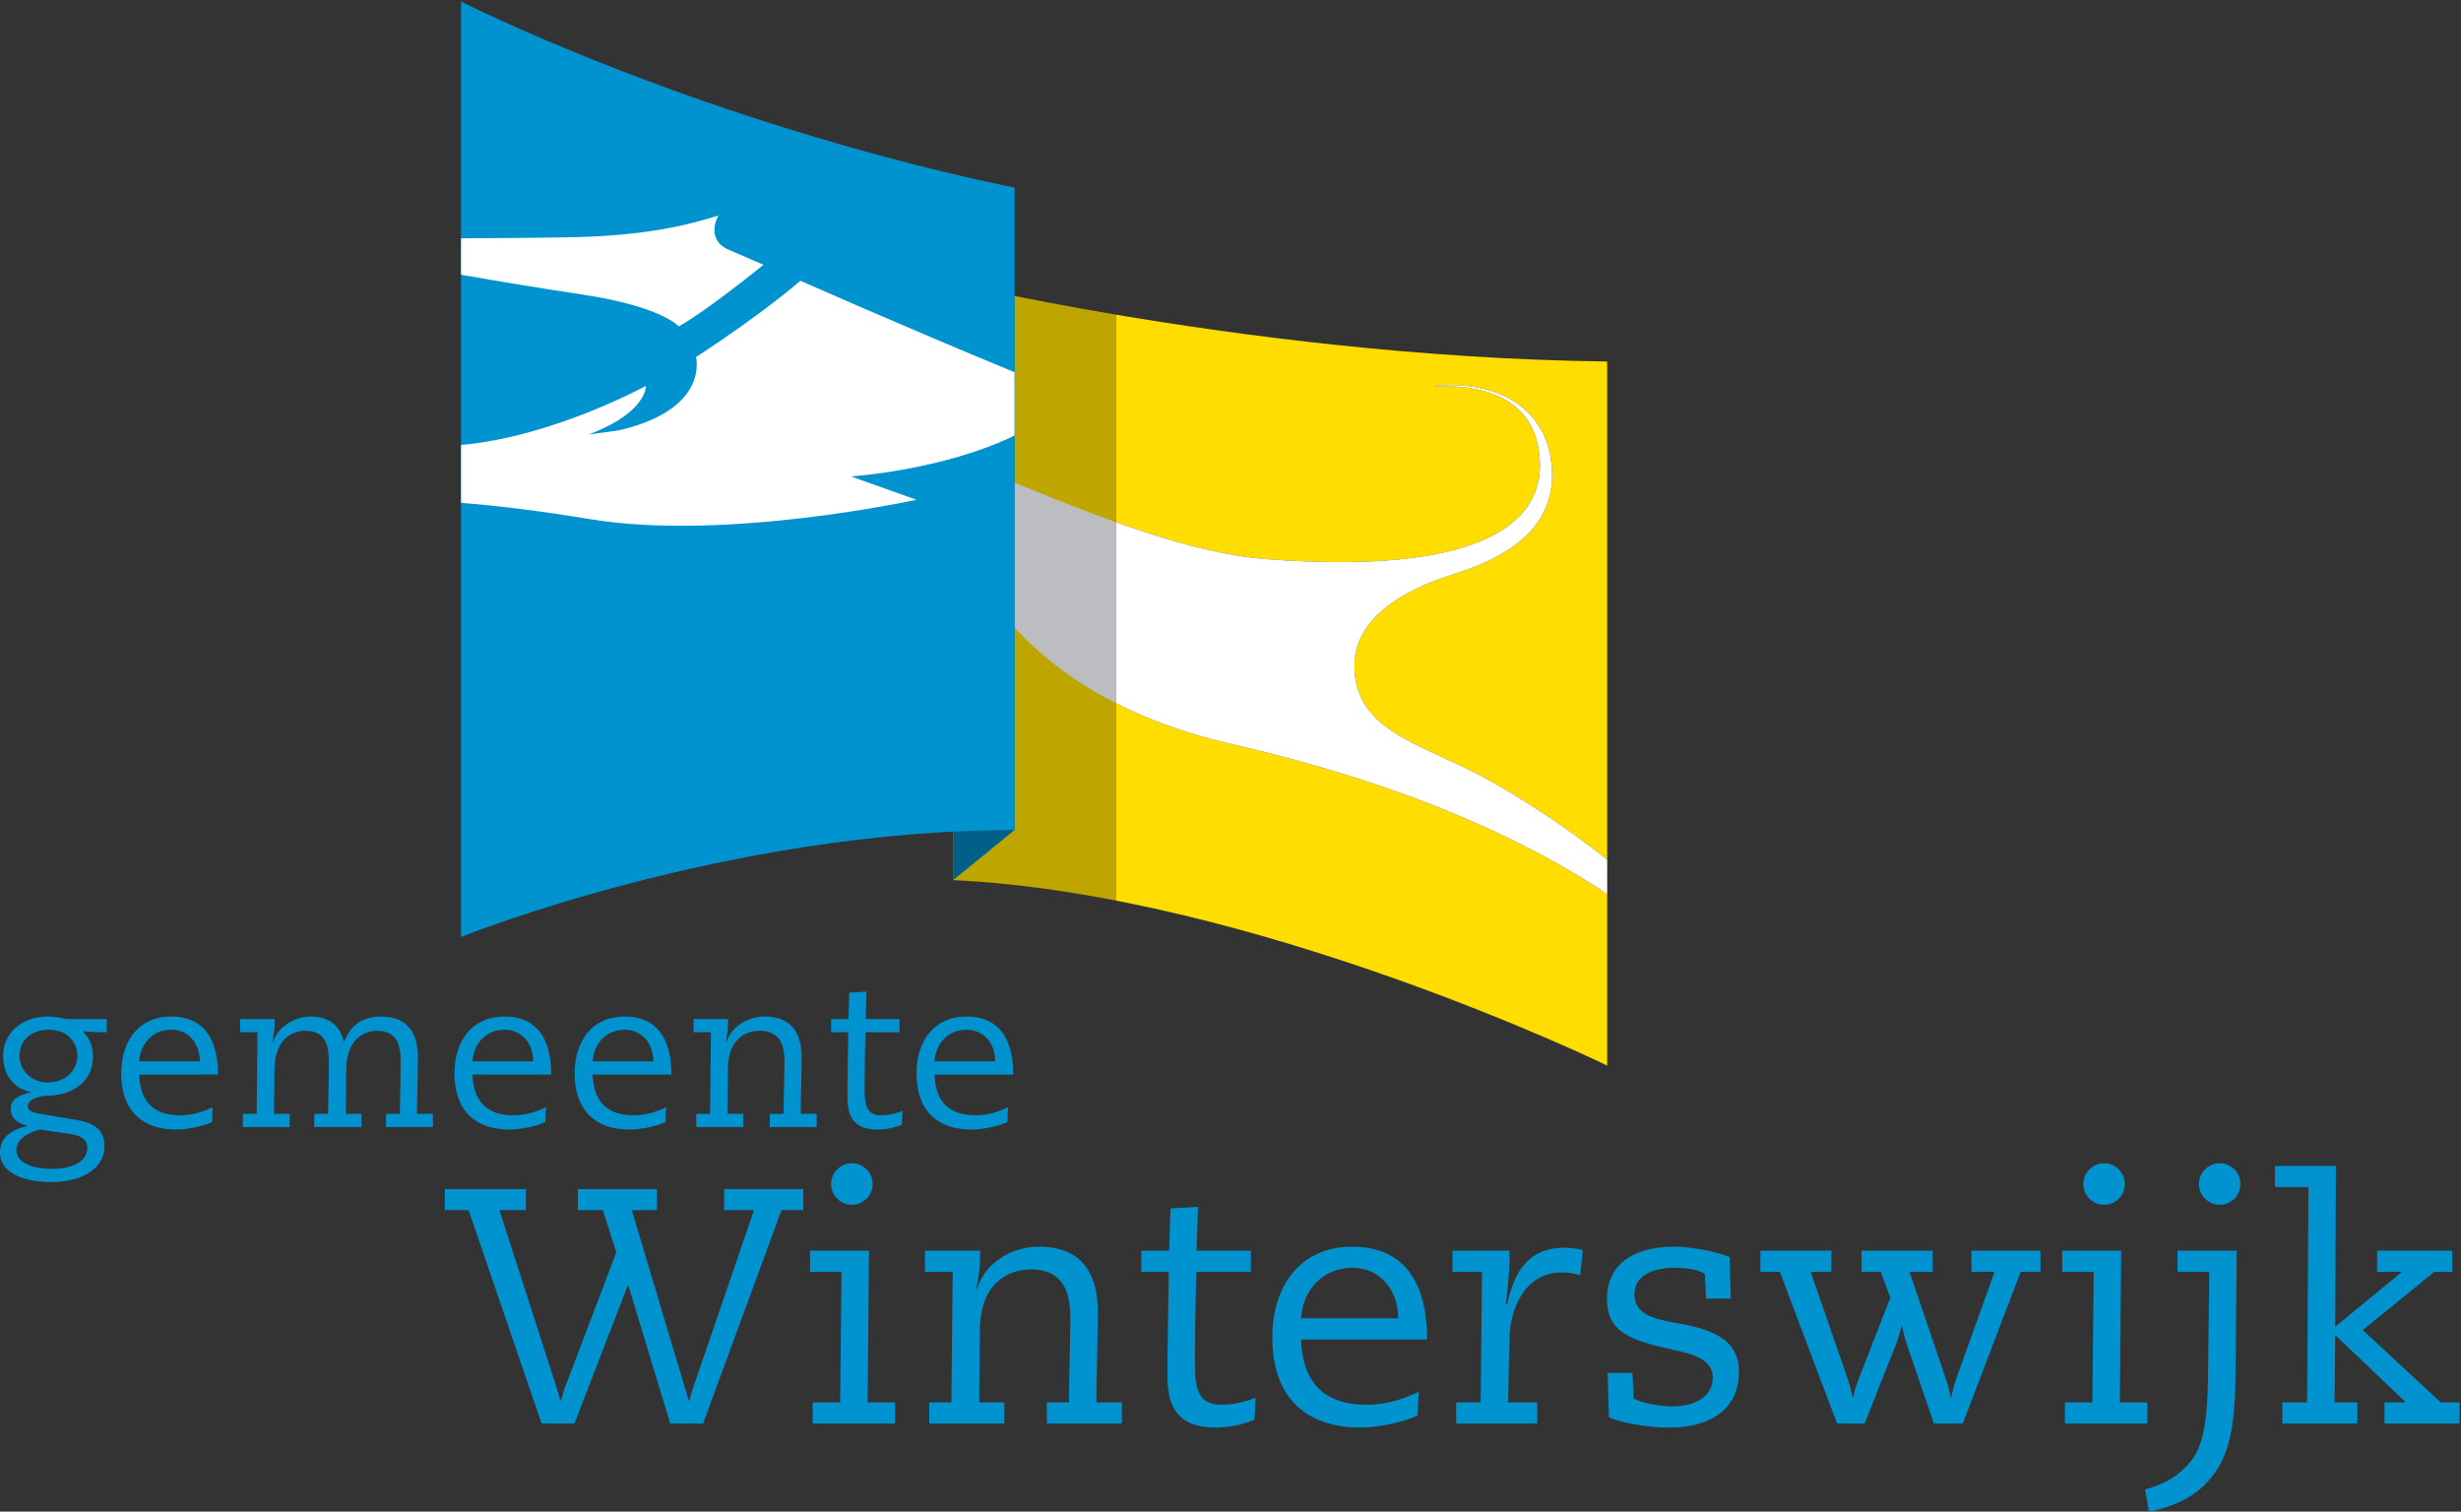 <?xml version="1.0" encoding="UTF-8" standalone="no"?><!DOCTYPE svg PUBLIC "-//W3C//DTD SVG 1.1//EN" "http://www.w3.org/Graphics/SVG/1.1/DTD/svg11.dtd"><svg width="100%" height="100%" viewBox="0 0 884 543" version="1.1" xmlns="http://www.w3.org/2000/svg" xmlns:xlink="http://www.w3.org/1999/xlink" xml:space="preserve" xmlns:serif="http://www.serif.com/" style="fill-rule:evenodd;clip-rule:evenodd;stroke-linejoin:round;stroke-miterlimit:2;"><rect x="0" y="0" width="884" height="543" fill="#333333" stroke="none"/><g><path d="M400.909,113.039c-35.938,-6.073 -58.5,-11.455 -58.5,-11.455l0,214.549c19.211,0.903 38.977,3.574 58.5,7.355l0,-210.449Z" style="fill:#bea500;fill-rule:nonzero;"/><path d="M400.909,252.618l0,70.87c-19.523,-3.781 -39.289,-6.452 -58.5,-7.355l0,0.026c108.6,5.1 234.9,66.6 234.9,66.6l0,-61.575c-28.231,-18.842 -71.004,-39.27 -135.021,-53.92c-16.24,-3.718 -29.894,-8.809 -41.379,-14.646Z" style="fill:#fd0;fill-rule:nonzero;"/><path d="M400.909,113.039l0,74.561c19.538,6.975 37.939,12.081 54.578,13.305c75.869,5.58 98.677,-12.662 97.647,-35.222c-1.125,-24.625 -23.376,-27.426 -37.709,-26.927l0.002,-0.239c27.832,-2.021 42.083,12.291 42.083,32.166c0,19 -15.667,29.417 -34.695,35.324c-26.407,8.199 -36.317,20.466 -36.317,33.085c0,23.644 24.099,28.04 46.209,40.022c12.162,6.588 28.51,16.91 44.602,29.7l0,-178.955c-67.692,-0.827 -132.176,-9.347 -176.4,-16.82Z" style="fill:#fd0;fill-rule:nonzero;"/><path d="M486.498,239.092c0,-12.619 9.91,-24.886 36.317,-33.085c19.028,-5.907 34.695,-16.324 34.695,-35.324c0,-19.875 -14.251,-34.187 -42.083,-32.166l-0.002,0.239c14.333,-0.499 36.584,2.302 37.709,26.927c1.03,22.56 -21.778,40.802 -97.647,35.222c-16.639,-1.224 -35.04,-6.33 -54.578,-13.305l0,65.018c11.485,5.837 25.139,10.928 41.379,14.646c64.017,14.65 106.79,35.078 135.021,53.92l0,-12.37c-16.092,-12.79 -32.44,-23.112 -44.602,-29.7c-22.11,-11.982 -46.209,-16.378 -46.209,-40.022Z" style="fill:#fff;fill-rule:nonzero;"/><path d="M342.528,188.476c3.075,10.394 15.682,42.438 58.381,64.142l0,-65.018c-18.598,-6.639 -38.227,-14.97 -58.358,-23.273l-0.023,24.149Z" style="fill:#bbbdc0;fill-rule:nonzero;"/><path d="M168.318,434.703l-8.543,0l0,-7.581l29.12,0l0,7.581l-9.506,0l20.576,63.895c0.602,1.565 0.843,3.008 1.324,4.572l0.241,0c0.481,-1.564 0.721,-3.007 1.324,-4.572l18.53,-48.734l-4.813,-15.161l-9.025,0l0,-7.581l28.398,0l0,7.581l-9.025,0l19.133,63.895c0.602,1.565 0.843,3.008 1.323,4.572l0.241,0c0.482,-1.564 0.722,-3.007 1.324,-4.572l21.9,-63.895l-10.709,0l0,-7.581l28.398,0l0,7.581l-7.821,0l-28.158,76.65l-11.793,0l-15.041,-49.576l-0.24,0l-19.133,49.576l-11.793,0l-26.232,-76.65Z" style="fill:#0093d0;fill-rule:nonzero;"/><path d="M306.001,417.856c4.092,0 7.461,3.369 7.461,7.461c0,4.091 -3.369,7.46 -7.461,7.46c-4.091,0 -7.46,-3.369 -7.46,-7.46c0,-4.092 3.369,-7.461 7.46,-7.461Zm-3.73,38.987l-11.311,0l0,-7.581l21.178,0l-0.481,54.51l9.867,0l0,7.581l-29.601,0l0,-7.581l9.867,0l0.481,-46.929Z" style="fill:#0093d0;fill-rule:nonzero;"/><path d="M376.033,503.772l7.942,0c0,-9.626 0.482,-19.734 0.482,-29.722c0,-6.016 -0.241,-18.05 -14.079,-18.05c-8.784,0 -18.411,5.295 -18.411,22.142l-0.24,25.63l9.024,0l0,7.581l-26.954,0l0,-7.581l7.942,0l0.481,-46.929l-9.987,0l0,-7.581l19.854,0c0,2.406 -0.12,5.776 -0.36,7.461l-0.963,6.257l0.24,0c2.648,-9.386 12.635,-15.161 22.021,-15.161c17.087,0 21.299,11.551 21.299,23.344c0,10.588 -0.482,22.983 -0.482,32.609l9.145,0l0,7.581l-26.954,0l0,-7.581Z" style="fill:#0093d0;fill-rule:nonzero;"/><path d="M409.966,449.262l9.987,0l0.482,-15.161l9.867,-0.603l-0.482,15.764l19.493,0l0,7.581l-19.613,0c-0.241,10.349 -0.481,20.818 -0.481,31.166c0,8.904 0,16.606 9.506,16.606c5.053,0 9.626,-1.445 12.274,-2.528l-0.361,7.822c-3.129,1.564 -8.905,2.888 -13.959,2.888c-17.327,0 -17.327,-12.394 -17.327,-20.336c0,-7.581 0.36,-26.593 0.481,-35.618l-9.867,0l0,-7.581Z" style="fill:#0093d0;fill-rule:nonzero;"/><path d="M502.259,473.569c0,-9.746 -6.137,-18.17 -16.487,-18.17c-10.587,0 -17.808,7.942 -18.41,18.17l34.897,0Zm-34.897,7.581c0.362,12.755 5.897,23.465 23.585,23.465c6.739,0 13.478,-2.046 18.652,-4.694l-0.362,8.544c-4.572,2.286 -14.199,4.332 -20.456,4.332c-19.614,0 -31.766,-10.71 -31.766,-32.369c0,-18.29 9.866,-32.609 28.757,-32.609c24.548,0 26.834,22.261 26.834,33.331l-45.244,0Z" style="fill:#0093d0;fill-rule:nonzero;"/><path d="M532.341,456.843l-10.589,0l0,-7.581l20.456,0l0,3.369c0,3.611 -0.722,10.95 -1.324,16.004l0.361,0c2.406,-9.144 5.656,-20.456 21.059,-20.456c0.842,0 5.775,0.482 6.257,0.963l-0.963,8.904c-1.685,-0.601 -4.331,-0.963 -6.739,-0.963c-12.755,0 -18.411,12.515 -18.651,23.465l-0.481,23.224l10.468,0l0,7.581l-29.12,0l0,-7.581l8.784,0l0.482,-46.929Z" style="fill:#0093d0;fill-rule:nonzero;"/><path d="M621.746,466.469l-8.904,0l-0.482,-8.784c-2.286,-1.925 -8.062,-2.286 -10.95,-2.286c-6.257,0 -14.319,2.046 -14.319,9.507c0,6.738 6.016,8.784 15.162,10.347c15.763,2.648 22.381,7.461 22.381,17.69c0,11.07 -7.461,19.854 -25.39,19.854c-6.738,0 -17.448,-1.684 -21.298,-3.73l-0.482,-15.884l8.904,0l0.483,9.266c3.73,1.804 9.987,2.767 14.078,2.767c6.498,0 14.319,-2.767 14.319,-10.348c0,-6.137 -6.378,-8.303 -13.116,-9.747c-16.606,-3.61 -24.908,-6.498 -24.908,-18.652c0,-9.987 6.618,-18.65 24.427,-18.65c5.174,0 14.801,1.684 19.614,3.729l0.481,14.921Z" style="fill:#0093d0;fill-rule:nonzero;"/><path d="M632.345,449.262l25.509,0l0,7.581l-7.46,0l13.357,38.626c0.722,2.166 1.443,5.054 1.685,6.498l0.241,0c0.24,-1.444 1.082,-4.332 1.925,-6.498l11.43,-29.36l-3.489,-9.266l-6.858,0l0,-7.581l25.509,0l0,7.581l-8.302,0l13.116,38.626c0.721,2.166 1.444,5.054 1.684,6.498l0.241,0c0.241,-1.444 0.963,-4.332 1.685,-6.498l13.838,-38.626l-8.303,0l0,-7.581l24.787,0l0,7.581l-7.099,0l-20.817,54.51l-10.348,0l-9.747,-28.519c-0.722,-2.166 -1.444,-5.053 -1.685,-6.498l-0.24,0c-0.241,1.445 -1.083,4.332 -1.925,6.498l-11.311,28.519l-9.868,0l-20.577,-54.51l-6.978,0l0,-7.581Z" style="fill:#0093d0;fill-rule:nonzero;"/><path d="M755.804,417.856c4.091,0 7.46,3.369 7.46,7.461c0,4.091 -3.369,7.46 -7.46,7.46c-4.092,0 -7.461,-3.369 -7.461,-7.46c0,-4.092 3.369,-7.461 7.461,-7.461Zm-3.731,38.987l-11.311,0l0,-7.581l21.178,0l-0.482,54.51l9.867,0l0,7.581l-29.6,0l0,-7.581l9.867,0l0.481,-46.929Z" style="fill:#0093d0;fill-rule:nonzero;"/><path d="M797.316,417.856c4.091,0 7.461,3.369 7.461,7.461c0,4.091 -3.37,7.46 -7.461,7.46c-4.09,0 -7.46,-3.369 -7.46,-7.46c0,-4.092 3.37,-7.461 7.46,-7.461Zm5.656,77.974c-0.241,20.698 -3.73,29.241 -9.385,35.739c-5.656,6.618 -13.358,9.746 -21.66,11.431l-1.444,-7.942c7.1,-1.925 12.153,-4.934 16.245,-9.867c4.332,-5.174 6.136,-13.477 6.376,-29.24l0.483,-39.108l-11.432,0l0,-7.581l21.299,0l-0.482,46.568Z" style="fill:#0093d0;fill-rule:nonzero;"/><path d="M829.204,426.4l-12.033,0l0,-7.581l21.9,0l-0.241,57.759l23.705,-19.495l0,-0.24l-8.663,0l0,-7.581l26.953,0l0,7.581l-6.377,0l-25.751,20.938l28.037,25.991l6.74,0l0,7.581l-26.955,0l0,-7.581l7.46,0l0,-0.24l-25.149,-23.947l-0.241,24.187l8.183,0l0,7.581l-26.955,0l0,-7.581l8.906,0l0.481,-77.372Z" style="fill:#0093d0;fill-rule:nonzero;"/><path d="M6.993,379.287c0,5.414 4.587,9.549 10.001,9.549c6.617,0 10.828,-4.361 10.828,-9.775c0,-3.76 -2.858,-9.174 -10.302,-9.174c-6.091,0 -10.527,3.685 -10.527,9.4Zm7.369,26.468c-0.752,0 -8.497,2.181 -8.497,7.294c0,6.016 9.098,6.843 12.933,6.843c4.813,0 12.558,-1.429 12.558,-7.67c0,-3.459 -3.158,-4.436 -6.617,-4.963l-10.377,-1.504Zm23.987,-34.966l-3.459,0c-1.053,0 -4.136,-0.3 -5.188,-0.376c3.083,3.008 3.684,6.317 3.684,9.325c0,8.647 -7.294,13.836 -16.392,13.836c-1.579,0 -6.993,0.902 -6.993,3.684c0,1.955 1.804,2.482 6.692,3.234l10.377,1.729c6.015,0.978 10.452,3.158 10.452,9.4c0,8.948 -9.324,13.008 -19.024,13.008c-9.325,0 -18.498,-3.007 -18.498,-10.602c0,-5.865 4.737,-8.422 9.775,-9.55l0,-0.15c-3.083,-0.677 -5.941,-2.407 -5.941,-6.016c0,-3.985 3.911,-5.038 7.069,-5.865l0,-0.151c-2.632,-0.601 -9.776,-3.233 -9.776,-13.084c0,-8.046 6.618,-14.061 16.092,-14.061c2.106,0 4.963,0.451 6.693,0.902l14.437,0l0,4.737Z" style="fill:#0093d0;fill-rule:nonzero;"/><path d="M71.81,381.242c0,-6.091 -3.835,-11.355 -10.302,-11.355c-6.617,0 -11.129,4.963 -11.505,11.355l21.807,0Zm-21.807,4.737c0.226,7.971 3.685,14.663 14.739,14.663c4.211,0 8.422,-1.278 11.655,-2.933l-0.226,5.339c-2.857,1.429 -8.873,2.707 -12.783,2.707c-12.257,0 -19.851,-6.692 -19.851,-20.227c0,-11.43 6.166,-20.378 17.971,-20.378c15.34,0 16.769,13.911 16.769,20.829l-28.274,0Z" style="fill:#0093d0;fill-rule:nonzero;"/><path d="M87.227,400.116l4.963,0l0.301,-29.327l-6.241,0l0,-4.737l12.407,0c0,1.504 -0.075,3.61 -0.226,4.662l-0.601,3.91l0.15,0c1.654,-5.865 7.896,-9.474 13.761,-9.474c7.069,0 10.753,4.06 11.731,9.098l0.15,0c0.752,-1.654 3.158,-9.098 13.159,-9.098c10.678,0 13.31,7.219 13.31,14.588c0,6.617 -0.301,14.362 -0.301,20.378l5.715,0l0,4.737l-16.844,0l0,-4.737l4.963,0c0.075,-6.317 0.301,-12.558 0.301,-18.799c0,-5.64 -1.203,-11.054 -8.422,-11.054c-5.038,0 -11.054,3.309 -11.129,13.836l-0.15,16.017l5.563,0l0,4.737l-16.918,0l0,-4.737l4.963,0c0.075,-6.317 0.301,-12.558 0.301,-18.799c0,-5.64 -1.203,-11.054 -8.422,-11.054c-5.038,0 -11.054,3.309 -11.129,13.836l-0.151,16.017l5.64,0l0,4.737l-16.844,0l0,-4.737Z" style="fill:#0093d0;fill-rule:nonzero;"/><path d="M191.527,381.242c0,-6.091 -3.835,-11.355 -10.301,-11.355c-6.618,0 -11.129,4.963 -11.505,11.355l21.806,0Zm-21.806,4.737c0.225,7.971 3.684,14.663 14.738,14.663c4.211,0 8.422,-1.278 11.655,-2.933l-0.225,5.339c-2.858,1.429 -8.873,2.707 -12.784,2.707c-12.256,0 -19.851,-6.692 -19.851,-20.227c0,-11.43 6.166,-20.378 17.972,-20.378c15.339,0 16.768,13.911 16.768,20.829l-28.273,0Z" style="fill:#0093d0;fill-rule:nonzero;"/><path d="M234.692,381.242c0,-6.091 -3.835,-11.355 -10.302,-11.355c-6.617,0 -11.129,4.963 -11.505,11.355l21.807,0Zm-21.807,4.737c0.226,7.971 3.685,14.663 14.739,14.663c4.21,0 8.421,-1.278 11.655,-2.933l-0.226,5.339c-2.857,1.429 -8.873,2.707 -12.783,2.707c-12.257,0 -19.852,-6.692 -19.852,-20.227c0,-11.43 6.166,-20.378 17.972,-20.378c15.34,0 16.769,13.911 16.769,20.829l-28.274,0Z" style="fill:#0093d0;fill-rule:nonzero;"/><path d="M276.502,400.116l4.963,0c0,-6.016 0.301,-12.332 0.301,-18.574c0,-3.759 -0.15,-11.279 -8.798,-11.279c-5.489,0 -11.505,3.309 -11.505,13.836l-0.151,16.017l5.641,0l0,4.737l-16.844,0l0,-4.737l4.963,0l0.301,-29.327l-6.242,0l0,-4.737l12.408,0c0,1.504 -0.076,3.61 -0.227,4.662l-0.601,3.91l0.151,0c1.654,-5.865 7.895,-9.474 13.761,-9.474c10.677,0 13.309,7.219 13.309,14.588c0,6.617 -0.301,14.362 -0.301,20.378l5.715,0l0,4.737l-16.844,0l0,-4.737Z" style="fill:#0093d0;fill-rule:nonzero;"/><path d="M298.537,366.052l6.241,0l0.301,-9.474l6.166,-0.376l-0.301,9.85l12.181,0l0,4.737l-12.256,0c-0.151,6.467 -0.301,13.009 -0.301,19.476c0,5.565 0,10.377 5.94,10.377c3.159,0 6.016,-0.902 7.67,-1.579l-0.225,4.888c-1.955,0.977 -5.565,1.804 -8.723,1.804c-10.828,0 -10.828,-7.745 -10.828,-12.708c0,-4.737 0.225,-16.618 0.301,-22.258l-6.166,0l0,-4.737Z" style="fill:#0093d0;fill-rule:nonzero;"/><path d="M357.491,381.242c0,-6.091 -3.835,-11.355 -10.302,-11.355c-6.617,0 -11.129,4.963 -11.505,11.355l21.807,0Zm-21.807,4.737c0.226,7.971 3.685,14.663 14.738,14.663c4.211,0 8.422,-1.278 11.656,-2.933l-0.226,5.339c-2.857,1.429 -8.873,2.707 -12.783,2.707c-12.257,0 -19.852,-6.692 -19.852,-20.227c0,-11.43 6.166,-20.378 17.972,-20.378c15.34,0 16.769,13.911 16.769,20.829l-28.274,0Z" style="fill:#0093d0;fill-rule:nonzero;"/><path d="M364.409,298.159l-22,17.974l0,-230.737l22,-17.974l0,230.737Z" style="fill:#006089;fill-rule:nonzero;"/><path d="M165.609,0.559l0,336c0,0 95.201,-38.4 198.8,-38.4l0,-230.801c0,0 -43.853,-8.235 -102.254,-27.836c-58.4,-19.601 -96.546,-38.963 -96.546,-38.963Z" style="fill:#0093d0;fill-rule:nonzero;"/><path d="M243.842,117.267c10.917,-6.25 30.417,-22.168 30.417,-22.168c0,0 -5.795,-2.42 -12.583,-5.416c-8.5,-3.75 -3.667,-12.25 -3.667,-12.25c-10.442,3.263 -25.75,7.25 -52.483,7.785c-13.933,0.278 -27.434,0.298 -39.917,0.382l0,13.083c12.816,2.25 28.316,4.834 43.712,7.146c28.45,4.272 34.521,11.438 34.521,11.438Z" style="fill:#fff;fill-rule:nonzero;"/><path d="M287.509,100.85c0,0 -12.5,11.083 -37.5,27.417c0,0 4.833,17.916 -25.667,25.833c-3.587,0.931 -8.464,1.264 -12.925,1.985c0.68,-0.271 1.374,-0.534 2.051,-0.808c19.016,-7.723 18.541,-16.677 18.541,-16.677c0,0 -33.333,18.333 -66.4,21.238l0,20.791c12.875,1.01 28.128,2.853 46.429,5.869c48.747,8.037 117.119,-6.982 117.119,-6.982l-23.494,-8.381c0,0 32.759,-2.102 58.728,-14.656c0,0 0.012,0.063 0.018,0.094l0,-22.859c-41.303,-17.064 -76.9,-32.864 -76.9,-32.864Z" style="fill:#fff;fill-rule:nonzero;"/></g></svg>